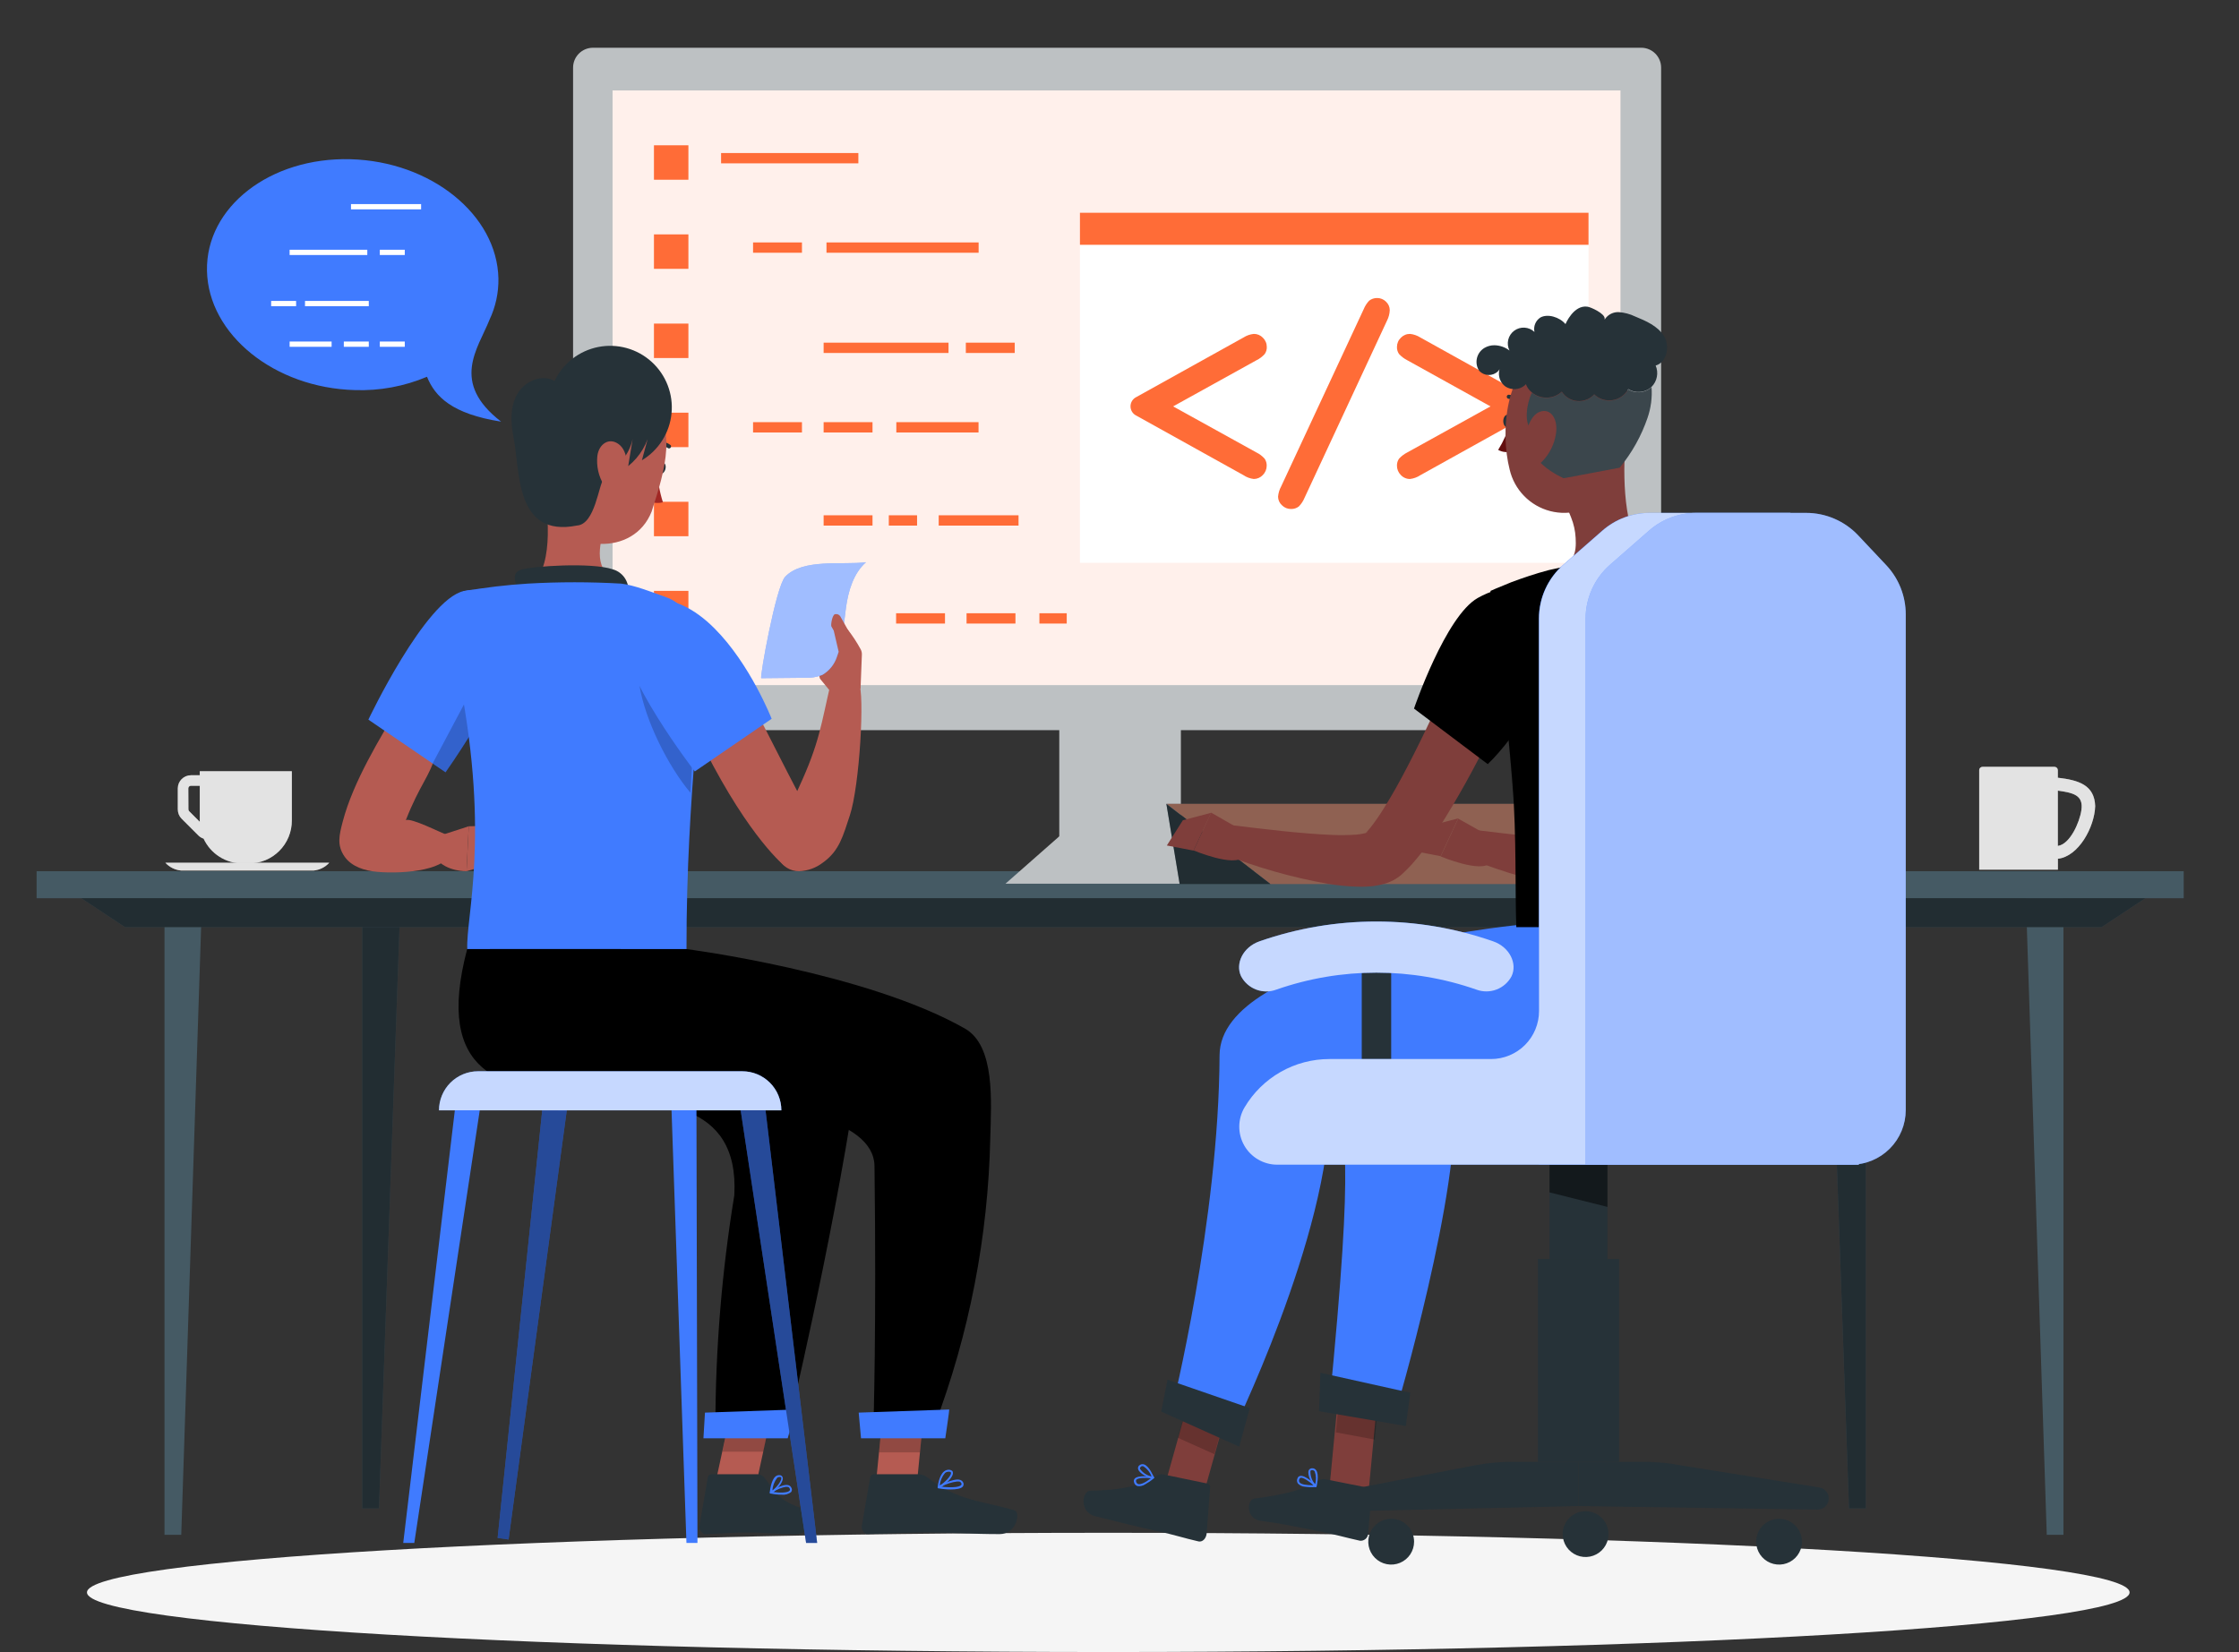 <svg width="271" height="200" viewBox="0 0 271 200" fill="none" xmlns="http://www.w3.org/2000/svg">
<rect x="0" y="0" width="271" height="200" fill="#333333" stroke="none"/>
<g clip-path="url(#clip0_2386_3750)">
<path d="M134.142 200C202.412 200 257.756 196.769 257.756 192.783C257.756 188.797 202.412 185.566 134.142 185.566C65.871 185.566 10.527 188.797 10.527 192.783C10.527 196.769 65.871 200 134.142 200Z" fill="#F5F5F5"/>
<path d="M264.308 105.47H4.43V108.741H264.308V105.47Z" fill="#455A64"/>
<path d="M19.91 107.817V185.815H21.938L24.488 107.817H19.91Z" fill="#455A64"/>
<path d="M43.844 110.367V182.627H45.871L48.421 110.367H43.844Z" fill="#455A64"/>
<path opacity="0.5" d="M43.844 110.367V182.627H45.871L48.421 110.367H43.844Z" fill="black"/>
<path d="M249.753 107.817V185.815H247.732L245.176 107.817H249.753Z" fill="#455A64"/>
<path d="M225.824 110.367V182.627H223.796L221.246 110.367H225.824Z" fill="#455A64"/>
<path opacity="0.5" d="M225.824 110.367V182.627H223.796L221.246 110.367H225.824Z" fill="black"/>
<path d="M254.375 112.241H15.128L9.836 108.741H259.666L254.375 112.241Z" fill="#455A64"/>
<path opacity="0.5" d="M254.375 112.241H15.128L9.836 108.741H259.666L254.375 112.241Z" fill="black"/>
<path d="M21.52 95.442V97.992C21.52 98.415 21.687 98.821 21.985 99.121L24.006 101.141C24.185 101.319 24.403 101.453 24.643 101.53C25.06 102.427 25.724 103.186 26.558 103.718C27.392 104.25 28.36 104.533 29.349 104.533H30.107C30.793 104.537 31.473 104.405 32.108 104.145C32.743 103.884 33.319 103.5 33.804 103.015C34.29 102.53 34.673 101.953 34.934 101.319C35.195 100.684 35.327 100.004 35.322 99.318V93.37H24.178V93.854H23.113C22.692 93.854 22.287 94.021 21.989 94.319C21.69 94.616 21.521 95.02 21.52 95.442ZM22.795 95.442C22.795 95.4 22.803 95.359 22.819 95.321C22.835 95.282 22.859 95.248 22.888 95.219C22.918 95.189 22.953 95.167 22.992 95.151C23.03 95.136 23.072 95.129 23.113 95.129H24.178V99.318C24.178 99.376 24.178 99.433 24.178 99.49L22.903 98.215C22.872 98.187 22.848 98.152 22.832 98.114C22.815 98.075 22.807 98.034 22.807 97.992L22.795 95.442Z" fill="#C7C7C7"/>
<path opacity="0.5" d="M21.52 95.442V97.992C21.52 98.415 21.687 98.821 21.985 99.121L24.006 101.141C24.185 101.319 24.403 101.453 24.643 101.53C25.06 102.427 25.724 103.186 26.558 103.718C27.392 104.25 28.36 104.533 29.349 104.533H30.107C30.793 104.537 31.473 104.405 32.108 104.145C32.743 103.884 33.319 103.5 33.804 103.015C34.29 102.53 34.673 101.953 34.934 101.319C35.195 100.684 35.327 100.004 35.322 99.318V93.37H24.178V93.854H23.113C22.692 93.854 22.287 94.021 21.989 94.319C21.69 94.616 21.521 95.02 21.52 95.442ZM22.795 95.442C22.795 95.4 22.803 95.359 22.819 95.321C22.835 95.282 22.859 95.248 22.888 95.219C22.918 95.189 22.953 95.167 22.992 95.151C23.03 95.136 23.072 95.129 23.113 95.129H24.178V99.318C24.178 99.376 24.178 99.433 24.178 99.49L22.903 98.215C22.872 98.187 22.848 98.152 22.832 98.114C22.815 98.075 22.807 98.034 22.807 97.992L22.795 95.442Z" fill="white"/>
<path d="M37.96 105.394H21.932C21.199 105.329 20.517 104.992 20.02 104.45H39.847C39.357 104.988 38.684 105.324 37.96 105.394Z" fill="#C7C7C7"/>
<path opacity="0.5" d="M37.96 105.394H21.932C21.199 105.329 20.517 104.992 20.02 104.45H39.847C39.357 104.988 38.684 105.324 37.96 105.394Z" fill="white"/>
<path d="M253.594 97.59C253.511 95.04 251.585 94.441 249.073 94.154V93.23C249.07 93.122 249.025 93.021 248.947 92.947C248.87 92.873 248.766 92.832 248.659 92.834H239.975C239.922 92.832 239.868 92.841 239.818 92.86C239.768 92.879 239.722 92.908 239.683 92.945C239.644 92.981 239.613 93.025 239.591 93.074C239.569 93.123 239.556 93.176 239.555 93.23V105.286H249.08V103.966C251.592 103.685 253.517 100.128 253.594 97.59ZM249.073 102.41V95.716C250.922 95.984 252.197 96.239 251.923 98.088C251.706 99.567 250.546 102.206 249.073 102.41Z" fill="#C7C7C7"/>
<g opacity="0.5">
<path d="M253.594 97.59C253.511 95.04 251.585 94.441 249.073 94.154V93.23C249.07 93.122 249.025 93.021 248.947 92.947C248.87 92.873 248.766 92.832 248.659 92.834H239.975C239.922 92.832 239.868 92.841 239.818 92.86C239.768 92.879 239.722 92.908 239.683 92.945C239.644 92.981 239.613 93.025 239.591 93.074C239.569 93.123 239.556 93.176 239.555 93.23V105.286H249.08V103.966C251.592 103.685 253.517 100.128 253.594 97.59ZM249.073 102.41V95.716C250.922 95.984 252.197 96.239 251.923 98.088C251.706 99.567 250.546 102.206 249.073 102.41Z" fill="white"/>
</g>
<path d="M142.929 76.552H128.211V106.451H142.929V76.552Z" fill="#BDC1C3"/>
<path d="M149.572 106.987H121.695L128.487 101.007H142.768L149.572 106.987Z" fill="#BDC1C3"/>
<path d="M210.882 97.312H141.172L153.768 107.025H223.466L210.882 97.312Z" fill="#455A64"/>
<path opacity="0.4" d="M210.882 97.312H141.172L153.768 107.025H223.466L210.882 97.312Z" fill="#FF6C37"/>
<path d="M142.782 107.025L141.172 97.312L153.768 107.025H142.782Z" fill="#455A64"/>
<path opacity="0.5" d="M142.782 107.025L141.172 97.312L153.768 107.025H142.782Z" fill="black"/>
<path d="M198.646 5.78H71.773C70.442 5.78 69.363 6.859 69.363 8.19V85.989C69.363 87.32 70.442 88.399 71.773 88.399H198.646C199.977 88.399 201.056 87.32 201.056 85.989V8.19C201.056 6.859 199.977 5.78 198.646 5.78Z" fill="#BDC1C3"/>
<path d="M196.137 10.949H74.144V82.943H196.137V10.949Z" fill="#FFF0EB"/>
<path d="M192.269 25.755H130.711V68.137H192.269V25.755Z" fill="white"/>
<path d="M192.269 25.755H130.711V29.637H192.269V25.755Z" fill="#FF6C37"/>
<path d="M141.993 49.199L152.055 54.767C152.439 54.952 152.782 55.211 153.066 55.529C153.237 55.778 153.325 56.075 153.316 56.378C153.316 56.589 153.275 56.798 153.193 56.994C153.112 57.189 152.992 57.365 152.841 57.514C152.702 57.663 152.534 57.781 152.347 57.863C152.16 57.944 151.959 57.987 151.755 57.988C151.308 57.937 150.879 57.779 150.507 57.526L137.524 50.31C137.316 50.207 137.141 50.048 137.019 49.85C136.897 49.653 136.832 49.425 136.832 49.193C136.832 48.961 136.897 48.734 137.019 48.536C137.141 48.339 137.316 48.179 137.524 48.076L150.507 40.86C150.883 40.618 151.31 40.468 151.755 40.423C151.96 40.42 152.164 40.46 152.353 40.539C152.542 40.619 152.712 40.736 152.854 40.885C153.005 41.03 153.126 41.205 153.207 41.398C153.289 41.591 153.33 41.799 153.328 42.009C153.339 42.311 153.251 42.609 153.078 42.858C152.795 43.175 152.451 43.434 152.067 43.619L141.993 49.199Z" fill="#FF6C37"/>
<path d="M167.887 38.8L157.9 60.26C157.74 60.65 157.507 61.006 157.213 61.309C156.943 61.52 156.607 61.631 156.264 61.621C156.06 61.624 155.858 61.586 155.669 61.509C155.48 61.431 155.309 61.317 155.166 61.172C155.019 61.041 154.901 60.882 154.819 60.703C154.738 60.525 154.694 60.331 154.691 60.135C154.727 59.698 154.855 59.272 155.066 58.887L165.053 37.44C165.209 37.057 165.433 36.706 165.715 36.404C165.989 36.19 166.328 36.075 166.676 36.079C166.878 36.076 167.079 36.114 167.265 36.192C167.452 36.269 167.621 36.383 167.762 36.528C167.903 36.659 168.016 36.817 168.094 36.993C168.171 37.169 168.211 37.36 168.211 37.552C168.193 37.986 168.083 38.412 167.887 38.8Z" fill="#FF6C37"/>
<path d="M180.406 49.199L170.344 43.619C169.964 43.427 169.622 43.169 169.333 42.858C169.16 42.609 169.072 42.311 169.083 42.009C169.081 41.799 169.122 41.591 169.204 41.398C169.285 41.205 169.406 41.03 169.557 40.885C169.701 40.737 169.874 40.619 170.065 40.54C170.256 40.46 170.462 40.421 170.668 40.423C171.113 40.471 171.54 40.62 171.917 40.86L184.9 48.076C185.108 48.179 185.283 48.339 185.405 48.536C185.527 48.733 185.592 48.961 185.592 49.193C185.592 49.425 185.527 49.653 185.405 49.85C185.283 50.047 185.108 50.207 184.9 50.31L171.917 57.526C171.543 57.776 171.115 57.934 170.668 57.988C170.457 57.991 170.248 57.949 170.055 57.865C169.861 57.781 169.687 57.657 169.545 57.501C169.397 57.354 169.28 57.179 169.201 56.986C169.122 56.793 169.082 56.586 169.083 56.378C169.074 56.075 169.161 55.778 169.333 55.529C169.622 55.217 169.964 54.959 170.344 54.767L180.406 49.199Z" fill="#FF6C37"/>
<path d="M83.322 17.59H79.152V21.76H83.322V17.59Z" fill="#FF6C37"/>
<path d="M83.322 28.376H79.152V32.546H83.322V28.376Z" fill="#FF6C37"/>
<path d="M83.322 39.175H79.152V43.344H83.322V39.175Z" fill="#FF6C37"/>
<path d="M83.322 49.961H79.152V54.131H83.322V49.961Z" fill="#FF6C37"/>
<path d="M83.322 60.747H79.152V64.917H83.322V60.747Z" fill="#FF6C37"/>
<path d="M83.322 71.533H79.152V75.703H83.322V71.533Z" fill="#FF6C37"/>
<path d="M103.893 18.527H87.277V19.775H103.893V18.527Z" fill="#FF6C37"/>
<path d="M97.066 29.35H91.148V30.598H97.066V29.35Z" fill="#FF6C37"/>
<path d="M122.82 41.484H116.902V42.733H122.82V41.484Z" fill="#FF6C37"/>
<path d="M97.066 51.109H91.148V52.358H97.066V51.109Z" fill="#FF6C37"/>
<path d="M105.605 51.109H99.688V52.358H105.605V51.109Z" fill="#FF6C37"/>
<path d="M114.805 41.484H99.688V42.733H114.805V41.484Z" fill="#FF6C37"/>
<path d="M118.438 51.109H108.488V52.358H118.438V51.109Z" fill="#FF6C37"/>
<path d="M114.378 74.242H108.461V75.49H114.378V74.242Z" fill="#FF6C37"/>
<path d="M122.906 74.242H116.988V75.49H122.906V74.242Z" fill="#FF6C37"/>
<path d="M129.113 74.242H125.805V75.49H129.113V74.242Z" fill="#FF6C37"/>
<path d="M118.449 29.35H100.035V30.598H118.449V29.35Z" fill="#FF6C37"/>
<path d="M105.605 62.382H99.688V63.631H105.605V62.382Z" fill="#FF6C37"/>
<path d="M110.999 62.382H107.578V63.631H110.999V62.382Z" fill="#FF6C37"/>
<path d="M123.28 62.382H113.617V63.631H123.28V62.382Z" fill="#FF6C37"/>
<path d="M25.052 32.786C25.211 40.5 33.225 46.971 42.96 47.226C45.95 47.327 48.926 46.777 51.682 45.613C52.664 48.036 54.73 50.114 60.652 51.045C54.474 46.27 57.853 42.228 59.263 38.677C59.991 37.126 60.356 35.429 60.327 33.717C60.168 25.996 52.154 19.537 42.418 19.276C32.683 19.015 24.898 25.071 25.052 32.786Z" fill="#407BFF"/>
<path d="M42.483 24.708H50.969V25.345H42.483V24.708Z" fill="white"/>
<path d="M45.97 30.235H48.992V30.873H45.97V30.235Z" fill="white"/>
<path d="M32.818 36.432H35.84V37.07H32.818V36.432Z" fill="white"/>
<path d="M45.97 41.348H48.992V41.986H45.97V41.348Z" fill="white"/>
<path d="M41.615 41.348H44.637V41.986H41.615V41.348Z" fill="white"/>
<path d="M36.916 36.432H44.637V37.07H36.916V36.432Z" fill="white"/>
<path d="M35.055 41.348H40.137V41.986H35.055V41.348Z" fill="white"/>
<path d="M35.053 30.235H44.457V30.873H35.053V30.235Z" fill="white"/>
<path d="M165.48 182.378L160.832 180.988L161.916 169.595L166.564 170.985L165.48 182.378Z" fill="#7F3E3B"/>
<path opacity="0.2" d="M166.949 168.409L162.301 167.026L161.695 173.408L166.394 174.281L166.949 168.409Z" fill="black"/>
<path d="M192.998 112.012C192.998 112.012 161.037 114.709 161.822 128.588C162.459 139.949 164.149 136.876 160.84 170.666L168.879 171.113C168.879 171.113 177.059 143.481 175.956 132.503C184.965 132.503 205.589 133.293 208.586 125.164C210.073 121.037 210.796 116.673 210.722 112.286L192.998 112.012Z" fill="#407BFF"/>
<path d="M170.155 172.643L159.648 170.845L159.821 166.197L170.697 168.613L170.155 172.643Z" fill="#263238"/>
<path d="M160.363 179.076L165.732 180.14C165.829 180.163 165.914 180.222 165.971 180.304C166.028 180.387 166.051 180.487 166.038 180.587L165.591 185.687C165.583 185.807 165.551 185.924 165.497 186.032C165.443 186.14 165.369 186.236 165.277 186.314C165.186 186.392 165.08 186.452 164.965 186.488C164.85 186.525 164.729 186.539 164.609 186.528C162.748 186.12 161.868 185.821 159.509 185.349C158.055 185.062 154.734 184.367 152.713 184.138C150.692 183.908 150.934 181.549 151.807 181.428C155.735 180.912 157.966 180.274 159.49 179.292C159.742 179.109 160.055 179.031 160.363 179.076Z" fill="#263238"/>
<path d="M157.951 179.987C158.373 180.045 158.801 180.058 159.226 180.026C159.248 180.026 159.269 180.02 159.286 180.007C159.303 179.994 159.316 179.976 159.322 179.955C159.331 179.937 159.336 179.916 159.336 179.895C159.336 179.874 159.331 179.853 159.322 179.834C159.188 179.7 157.983 178.559 157.364 178.687C157.293 178.698 157.226 178.729 157.171 178.777C157.115 178.824 157.074 178.885 157.052 178.954C157.002 179.055 156.979 179.166 156.986 179.278C156.992 179.39 157.028 179.498 157.09 179.592C157.316 179.829 157.624 179.971 157.951 179.987ZM158.977 179.815C158.091 179.815 157.466 179.713 157.281 179.452C157.244 179.39 157.224 179.32 157.224 179.248C157.224 179.176 157.244 179.105 157.281 179.044C157.292 179.01 157.31 178.979 157.336 178.954C157.362 178.929 157.394 178.912 157.428 178.903C157.728 178.84 158.48 179.35 159.003 179.822L158.977 179.815Z" fill="#407BFF"/>
<path d="M159.232 180.032H159.283C159.301 180.025 159.318 180.014 159.331 179.999C159.344 179.985 159.354 179.968 159.36 179.949C159.36 179.892 159.71 178.534 159.302 177.992C159.253 177.919 159.186 177.86 159.108 177.819C159.031 177.777 158.944 177.756 158.856 177.756C158.761 177.742 158.663 177.761 158.58 177.81C158.496 177.858 158.432 177.934 158.397 178.023C158.199 178.527 158.748 179.643 159.175 180.006C159.182 180.015 159.191 180.021 159.201 180.026C159.21 180.03 159.221 180.032 159.232 180.032ZM158.901 177.985C158.99 178.004 159.069 178.053 159.124 178.125C159.307 178.629 159.327 179.178 159.181 179.694C158.792 179.259 158.587 178.69 158.607 178.106C158.607 178.043 158.678 177.972 158.843 177.979L158.901 177.985Z" fill="#407BFF"/>
<path d="M144.761 184.15L140.336 182.161L143.396 171.246L147.821 173.236L144.761 184.15Z" fill="#7F3E3B"/>
<path opacity="0.2" d="M148.566 170.424L144.141 168.435L142.566 174.064L146.991 176.054L148.566 170.424Z" fill="black"/>
<path d="M183.486 112.012C183.275 112.012 147.655 115.678 147.611 127.759C147.534 147.74 141.828 170.641 141.828 170.641L148.841 174.128C148.841 174.128 161.101 149.302 160.916 133.727C170.716 130.915 196.064 135.639 199.061 127.517C201.516 120.874 200.189 112.012 200.189 112.012H183.486Z" fill="#407BFF"/>
<path d="M149.99 175.142L140.555 170.896L141.313 167.032L151.266 170.469L149.99 175.142Z" fill="#263238"/>
<path d="M140.783 178.495L146.164 179.611C146.265 179.645 146.351 179.713 146.406 179.804C146.461 179.896 146.481 180.003 146.464 180.108L146.043 185.687C145.966 186.293 145.533 186.707 145.067 186.611C143.206 186.184 142.326 185.853 139.967 185.336C138.513 185.043 134.554 184.061 132.559 183.558C130.563 183.054 131.009 180.497 131.921 180.478C135.867 180.421 138.424 179.777 139.941 178.674C140.062 178.588 140.199 178.527 140.344 178.496C140.488 178.466 140.638 178.465 140.783 178.495Z" fill="#263238"/>
<path d="M138.602 179.7C138.977 179.494 139.329 179.251 139.654 178.974C139.671 178.959 139.683 178.939 139.69 178.918C139.696 178.897 139.697 178.874 139.693 178.852C139.686 178.832 139.674 178.813 139.657 178.799C139.64 178.786 139.619 178.778 139.597 178.776C139.412 178.776 137.767 178.534 137.34 179.012C137.293 179.066 137.26 179.131 137.245 179.201C137.229 179.272 137.231 179.344 137.251 179.414C137.27 179.524 137.317 179.628 137.389 179.714C137.461 179.8 137.554 179.866 137.659 179.904C137.988 179.957 138.324 179.884 138.602 179.7ZM139.323 178.954C138.628 179.496 138.048 179.758 137.748 179.669C137.681 179.638 137.623 179.591 137.579 179.532C137.536 179.473 137.508 179.404 137.499 179.331C137.489 179.298 137.487 179.263 137.495 179.229C137.503 179.195 137.52 179.164 137.544 179.139C137.735 178.91 138.602 178.891 139.291 178.954H139.323Z" fill="#407BFF"/>
<path d="M139.622 178.974L139.666 178.942C139.677 178.926 139.683 178.907 139.683 178.887C139.683 178.868 139.677 178.849 139.666 178.833C139.635 178.789 139.105 177.482 138.461 177.284C138.378 177.258 138.29 177.251 138.204 177.264C138.118 177.277 138.036 177.31 137.964 177.361C137.879 177.406 137.811 177.48 137.773 177.569C137.735 177.658 137.728 177.758 137.754 177.851C137.888 178.381 138.991 178.948 139.558 178.986L139.622 178.974ZM138.136 177.52C138.179 177.501 138.224 177.492 138.27 177.492C138.316 177.492 138.362 177.501 138.404 177.52C138.853 177.816 139.197 178.247 139.386 178.75C138.813 178.631 138.308 178.296 137.977 177.813C137.939 177.762 137.977 177.66 138.092 177.571L138.136 177.52Z" fill="#407BFF"/>
<path d="M195.588 73.466C196.526 75.48 197.297 77.418 198.068 79.433C198.84 81.448 199.522 83.462 200.153 85.528C200.784 87.594 201.333 89.71 201.773 91.903C202.253 94.182 202.492 96.505 202.487 98.834C202.48 100.201 202.276 101.56 201.881 102.869C201.631 103.671 201.273 104.434 200.816 105.139C200.546 105.535 200.241 105.907 199.905 106.248L199.63 106.516C199.477 106.644 199.312 106.784 199.152 106.892C198.883 107.075 198.597 107.233 198.298 107.364C197.854 107.554 197.393 107.702 196.921 107.804C196.548 107.881 196.171 107.936 195.792 107.97C195.145 108.008 194.495 108.008 193.848 107.97C192.698 107.913 191.552 107.785 190.418 107.587C186.186 106.817 182.041 105.629 178.043 104.042L178.967 100.529C183.016 101.014 187.147 101.53 191.043 101.709C192.012 101.709 192.955 101.754 193.835 101.709C194.227 101.685 194.616 101.636 195.002 101.562C195.321 101.505 195.595 101.39 195.499 101.397C195.435 101.416 195.375 101.446 195.321 101.486C195.256 101.523 195.196 101.568 195.142 101.62C195.163 101.585 195.183 101.549 195.199 101.511C195.281 101.329 195.345 101.139 195.391 100.944C195.531 100.243 195.589 99.528 195.563 98.814C195.466 96.989 195.195 95.176 194.753 93.402C194.32 91.489 193.759 89.627 193.147 87.734C192.534 85.84 191.871 83.947 191.145 82.06C190.418 80.172 189.653 78.279 188.9 76.5L195.588 73.466Z" fill="#7F3E3B"/>
<path d="M180.725 101.486L176.498 99.108L174.375 103.685C174.375 103.685 179.316 105.745 180.355 104.457L180.725 101.486Z" fill="#7F3E3B"/>
<path d="M173.068 99.975L171.137 103.035L174.369 103.653L176.492 99.076L173.068 99.975Z" fill="#7F3E3B"/>
<path d="M185.729 77.099C184.92 79.133 184.072 81.078 183.179 83.048C182.287 85.018 181.394 86.956 180.45 88.894C178.55 92.84 176.422 96.672 174.075 100.37C173.437 101.314 172.8 102.251 172.086 103.188C171.729 103.66 171.333 104.125 170.913 104.603C170.683 104.846 170.498 105.069 170.231 105.317L169.848 105.687L169.631 105.891C169.024 106.41 168.31 106.789 167.54 107C167.134 107.116 166.721 107.203 166.303 107.262C165.622 107.344 164.936 107.371 164.25 107.345C163.066 107.308 161.886 107.191 160.718 106.994C156.396 106.23 152.162 105.03 148.082 103.411L149.013 99.892C153.138 100.389 157.352 100.918 161.318 101.084C162.253 101.119 163.189 101.106 164.123 101.046C164.499 101.015 164.872 100.955 165.239 100.867C165.357 100.837 165.473 100.794 165.583 100.74C165.621 100.74 165.583 100.695 165.411 100.804C165.347 100.836 165.289 100.88 165.239 100.931L165.302 100.855L165.481 100.657C165.596 100.542 165.736 100.351 165.87 100.198C166.131 99.866 166.399 99.509 166.667 99.12C167.196 98.362 167.712 97.52 168.222 96.666C169.242 94.957 170.192 93.14 171.123 91.304C172.054 89.468 172.946 87.594 173.826 85.706C175.58 81.945 177.295 78.056 178.927 74.294L185.729 77.099Z" fill="#7F3E3B"/>
<path d="M150.825 100.81L146.592 98.381L144.469 102.958C144.469 102.958 149.41 105.024 150.455 103.736L150.825 100.81Z" fill="#7F3E3B"/>
<path d="M143.169 99.305L141.23 102.359L144.463 102.978L146.586 98.4L143.169 99.305Z" fill="#7F3E3B"/>
<path d="M196.677 54.479L193.973 57.609L189.848 61.875L190.161 62.646C190.479 63.435 190.664 64.271 190.709 65.12C190.805 66.829 190.639 68.276 187.942 69.436C187.942 69.436 185.111 73.134 191.844 72.107C198.577 71.081 199.59 67.587 199.59 67.587C196.619 65.464 196.441 58.406 196.677 54.479Z" fill="#7F3E3B"/>
<path d="M182.95 50.947C182.95 51.368 182.74 51.725 182.459 51.738C182.179 51.751 181.956 51.419 181.949 50.998C181.943 50.577 182.166 50.22 182.44 50.208C182.714 50.195 182.944 50.526 182.95 50.947Z" fill="#263238"/>
<path d="M184.36 49.379C184.319 49.378 184.279 49.368 184.243 49.348C184.208 49.328 184.178 49.299 184.156 49.264C183.991 48.993 183.766 48.764 183.499 48.594C183.231 48.424 182.928 48.317 182.613 48.282C182.548 48.279 182.486 48.251 182.441 48.203C182.396 48.156 182.371 48.093 182.371 48.027C182.371 47.994 182.378 47.962 182.391 47.931C182.404 47.901 182.423 47.874 182.447 47.851C182.47 47.828 182.499 47.811 182.529 47.8C182.56 47.788 182.593 47.783 182.626 47.785C183.023 47.82 183.407 47.948 183.746 48.158C184.084 48.369 184.369 48.656 184.577 48.996C184.611 49.052 184.622 49.12 184.608 49.184C184.594 49.248 184.555 49.304 184.501 49.34C184.458 49.365 184.409 49.378 184.36 49.379Z" fill="#263238"/>
<path d="M182.798 51.202C182.455 52.35 181.962 53.447 181.332 54.466C181.594 54.614 181.885 54.702 182.185 54.724C182.485 54.746 182.786 54.702 183.066 54.594L182.798 51.202Z" fill="#630F0F"/>
<path d="M197.059 48.824C196.81 54.026 196.925 57.112 194.343 59.867C193.513 60.781 192.449 61.452 191.265 61.806C190.082 62.159 188.824 62.183 187.628 61.874C186.432 61.565 185.343 60.934 184.48 60.051C183.616 59.168 183.01 58.066 182.727 56.864C181.554 52.254 182.166 44.521 187.19 42.2C188.271 41.664 189.474 41.424 190.678 41.503C191.882 41.582 193.043 41.978 194.045 42.65C195.047 43.323 195.853 44.248 196.382 45.332C196.912 46.416 197.145 47.621 197.059 48.824Z" fill="#7F3E3B"/>
<path d="M199.417 50.565C198.666 52.771 197.521 54.823 196.038 56.621L189.267 57.896C189.267 57.896 183.918 55.659 185.346 51.974C184.441 51.209 184.779 48.843 185.416 47.543C185.93 47.964 186.578 48.187 187.242 48.169C187.906 48.151 188.541 47.895 189.031 47.447C189.236 47.768 189.513 48.037 189.839 48.233C190.165 48.43 190.532 48.549 190.911 48.58C191.291 48.612 191.672 48.555 192.026 48.415C192.38 48.275 192.697 48.055 192.952 47.772C193.242 48.053 193.594 48.263 193.978 48.385C194.363 48.507 194.771 48.539 195.17 48.477C195.569 48.415 195.948 48.262 196.278 48.029C196.608 47.796 196.879 47.49 197.071 47.135C197.487 47.395 197.974 47.517 198.464 47.485C198.954 47.453 199.421 47.268 199.8 46.956L199.895 46.867C199.987 48.119 199.824 49.377 199.417 50.565Z" fill="#263238"/>
<path opacity="0.1" d="M199.417 50.565C198.666 52.771 197.521 54.823 196.038 56.621L189.267 57.896C189.267 57.896 183.918 55.659 185.346 51.974C184.441 51.209 184.779 48.843 185.416 47.543C185.93 47.964 186.578 48.187 187.242 48.169C187.906 48.151 188.541 47.895 189.031 47.447C189.236 47.768 189.513 48.037 189.839 48.233C190.165 48.43 190.532 48.549 190.911 48.58C191.291 48.612 191.672 48.555 192.026 48.415C192.38 48.275 192.697 48.055 192.952 47.772C193.242 48.053 193.594 48.263 193.978 48.385C194.363 48.507 194.771 48.539 195.17 48.477C195.569 48.415 195.948 48.262 196.278 48.029C196.608 47.796 196.879 47.49 197.071 47.135C197.487 47.395 197.974 47.517 198.464 47.485C198.954 47.453 199.421 47.268 199.8 46.956L199.895 46.867C199.987 48.119 199.824 49.377 199.417 50.565Z" fill="white"/>
<path d="M200.395 44.253C200.579 44.684 200.63 45.16 200.541 45.62C200.452 46.08 200.229 46.503 199.898 46.835L199.802 46.924C199.424 47.236 198.956 47.422 198.467 47.454C197.977 47.486 197.49 47.363 197.074 47.103C196.882 47.458 196.611 47.764 196.281 47.997C195.951 48.23 195.572 48.383 195.173 48.445C194.774 48.507 194.366 48.475 193.981 48.353C193.596 48.231 193.245 48.021 192.955 47.74C192.7 48.023 192.383 48.243 192.029 48.383C191.675 48.523 191.294 48.58 190.914 48.548C190.535 48.517 190.168 48.398 189.841 48.202C189.515 48.005 189.239 47.736 189.034 47.415C188.544 47.863 187.908 48.12 187.244 48.137C186.58 48.155 185.932 47.932 185.419 47.511C185.148 47.301 184.93 47.03 184.782 46.72C184.747 46.653 184.717 46.582 184.692 46.51C184.638 46.572 184.578 46.63 184.514 46.682C184.196 46.936 183.807 47.085 183.4 47.109C182.994 47.133 182.59 47.031 182.244 46.816C181.971 46.626 181.751 46.368 181.608 46.067C181.465 45.766 181.403 45.433 181.428 45.101C181.435 44.962 181.459 44.826 181.498 44.693C181.448 44.789 181.383 44.877 181.307 44.954C181.155 45.101 180.975 45.216 180.778 45.292C180.581 45.369 180.371 45.406 180.16 45.4C179.949 45.395 179.741 45.348 179.548 45.261C179.355 45.175 179.182 45.051 179.037 44.897C178.89 44.674 178.79 44.424 178.742 44.162C178.695 43.9 178.701 43.63 178.761 43.37C178.82 43.111 178.932 42.865 179.089 42.65C179.246 42.435 179.446 42.253 179.675 42.117C180.039 41.905 180.453 41.795 180.873 41.798C181.536 41.808 182.178 42.032 182.703 42.436C182.501 42.034 182.446 41.574 182.55 41.136C182.653 40.697 182.908 40.31 183.269 40.041C183.63 39.772 184.074 39.639 184.523 39.666C184.973 39.692 185.398 39.876 185.725 40.185C185.654 39.86 185.682 39.521 185.806 39.212C185.93 38.902 186.144 38.638 186.42 38.451C187.3 37.941 188.766 38.381 189.48 39.235C189.48 39.235 190.462 36.864 192.158 37.131C192.528 37.182 194.268 37.954 194.224 38.579C194.233 38.618 194.233 38.66 194.224 38.7C194.248 38.651 194.275 38.604 194.307 38.559C194.494 38.306 194.741 38.104 195.026 37.969C195.311 37.835 195.624 37.772 195.939 37.788C196.62 37.838 197.286 38.016 197.902 38.311C199.222 38.853 200.625 39.459 201.39 40.663C202.155 41.868 201.766 43.87 200.395 44.253Z" fill="#263238"/>
<path d="M188.332 52.477C188.144 53.761 187.555 54.953 186.649 55.882C185.495 56.985 184.513 55.882 184.5 54.205C184.5 52.688 185.067 50.284 186.413 49.838C187.758 49.392 188.587 50.8 188.332 52.477Z" fill="#7F3E3B"/>
<path d="M208.731 69.398C208.253 68.123 206.022 66.848 204.651 66.848H203.746C201.919 66.864 200.095 66.981 198.282 67.198C194.637 67.602 191.019 68.21 187.443 69.022C185.798 69.455 184.211 70.004 182.949 70.475C181.342 71.113 180.398 71.54 180.398 71.54C180.398 71.54 182.158 83.258 183.07 94.9C183.573 101.384 183.363 107.817 183.529 112.241H210.727C211.664 106.924 211.517 102.289 211.594 92.688C211.632 86.905 210.695 74.645 208.731 69.398Z" fill="black"/>
<path opacity="0.2" d="M182.48 88.397C182.684 90.839 182.895 93.402 183.118 95.965C186.306 91.311 188.065 78.579 188.065 78.579L182.48 88.397Z" fill="black"/>
<path d="M178.859 72.394C174.963 74.588 171.145 85.783 171.145 85.783L180.07 92.509C183.475 89.289 188.454 81.301 188.996 78.107C189.863 73.236 185.101 68.9 178.859 72.394Z" fill="black"/>
<path d="M171.156 186.643C171.156 187.192 170.993 187.728 170.689 188.184C170.384 188.64 169.951 188.996 169.444 189.205C168.937 189.415 168.38 189.47 167.842 189.363C167.304 189.256 166.81 188.992 166.422 188.604C166.034 188.216 165.77 187.722 165.663 187.184C165.556 186.646 165.611 186.089 165.82 185.582C166.03 185.075 166.386 184.642 166.842 184.337C167.298 184.033 167.834 183.87 168.383 183.87C169.118 183.87 169.824 184.162 170.344 184.682C170.864 185.202 171.156 185.908 171.156 186.643Z" fill="#263238"/>
<path d="M212.559 186.643C212.559 187.192 212.721 187.728 213.026 188.184C213.331 188.64 213.764 188.996 214.271 189.205C214.777 189.415 215.335 189.47 215.873 189.363C216.411 189.256 216.905 188.992 217.293 188.604C217.681 188.216 217.945 187.722 218.052 187.184C218.159 186.646 218.104 186.089 217.894 185.582C217.684 185.075 217.329 184.642 216.873 184.337C216.417 184.033 215.88 183.87 215.332 183.87C214.596 183.87 213.891 184.162 213.371 184.682C212.851 185.202 212.559 185.908 212.559 186.643Z" fill="#263238"/>
<path d="M189.141 185.725C189.141 186.274 189.303 186.81 189.608 187.266C189.913 187.722 190.346 188.078 190.853 188.287C191.359 188.497 191.917 188.552 192.455 188.445C192.993 188.338 193.487 188.074 193.875 187.686C194.263 187.298 194.527 186.804 194.634 186.266C194.741 185.728 194.686 185.171 194.476 184.664C194.266 184.157 193.911 183.724 193.455 183.419C192.999 183.115 192.462 182.952 191.914 182.952C191.178 182.952 190.473 183.244 189.953 183.764C189.433 184.284 189.141 184.99 189.141 185.725Z" fill="#263238"/>
<path d="M191.053 182.333V176.972H183.109C181.549 176.969 179.993 177.115 178.461 177.405L163.67 180.274C163.338 180.339 163.043 180.526 162.843 180.798C162.643 181.071 162.553 181.409 162.59 181.745C162.628 182.081 162.791 182.39 163.047 182.611C163.302 182.833 163.632 182.95 163.97 182.939L191.053 182.333Z" fill="#263238"/>
<path d="M191.055 182.333V176.972H199.005C200.559 176.981 202.109 177.137 203.634 177.437L220.261 180.089C220.593 180.154 220.888 180.341 221.088 180.614C221.288 180.886 221.378 181.224 221.34 181.56C221.303 181.896 221.14 182.205 220.884 182.427C220.629 182.648 220.299 182.765 219.961 182.754L191.055 182.333Z" fill="#263238"/>
<path d="M195.97 152.42H186.133V176.972H195.97V152.42Z" fill="#263238"/>
<path d="M194.56 141.001H187.547V152.42H194.56V141.001Z" fill="#263238"/>
<path opacity="0.5" d="M187.547 144.355L194.56 146.114V141.001H187.547V144.355Z" fill="black"/>
<path d="M168.384 115.168H164.82V130.373H168.384V115.168Z" fill="#263238"/>
<path d="M186.254 141.001V74.894C186.253 73.657 186.517 72.434 187.029 71.308C187.54 70.182 188.287 69.178 189.219 68.365L193.93 64.24C195.517 62.848 197.557 62.084 199.668 62.092H216.684L224.985 70.966V141.001H186.254Z" fill="#407BFF"/>
<path d="M160.916 128.212H199.743V141.001H154.585C153.776 141 152.981 140.785 152.281 140.377C151.581 139.97 151.001 139.385 150.6 138.682C150.199 137.978 149.991 137.182 149.996 136.372C150.002 135.562 150.221 134.769 150.632 134.071C151.688 132.284 153.192 130.803 154.996 129.775C156.8 128.747 158.84 128.209 160.916 128.212Z" fill="#407BFF"/>
<path opacity="0.7" d="M224.983 70.966V141.001H154.585C153.776 141 152.981 140.785 152.281 140.377C151.581 139.97 151.001 139.385 150.6 138.682C150.199 137.978 149.991 137.182 149.996 136.372C150.002 135.562 150.221 134.768 150.632 134.071C151.689 132.284 153.193 130.804 154.996 129.776C156.8 128.748 158.84 128.209 160.916 128.212H180.47C182.01 128.212 183.487 127.6 184.577 126.511C185.666 125.421 186.278 123.944 186.278 122.404V74.894C186.277 73.657 186.541 72.434 187.053 71.308C187.564 70.182 188.311 69.178 189.242 68.365L193.954 64.24C195.541 62.848 197.581 62.084 199.692 62.092H216.708L224.983 70.966Z" fill="white"/>
<path d="M191.914 141.001V74.894C191.915 73.657 192.18 72.435 192.691 71.309C193.202 70.183 193.948 69.179 194.879 68.365L199.59 64.24C201.177 62.848 203.218 62.084 205.328 62.092H218.596C219.781 62.091 220.954 62.333 222.041 62.803C223.129 63.274 224.109 63.962 224.92 64.827L228.312 68.429C229.823 70.041 230.664 72.167 230.664 74.377V134.377C230.665 135.248 230.494 136.11 230.161 136.914C229.828 137.719 229.34 138.45 228.724 139.065C228.108 139.68 227.377 140.168 226.572 140.5C225.767 140.833 224.904 141.003 224.034 141.001H191.914Z" fill="#407BFF"/>
<path opacity="0.5" d="M191.914 141.001V74.894C191.915 73.657 192.18 72.435 192.691 71.309C193.202 70.183 193.948 69.179 194.879 68.365L199.59 64.24C201.177 62.848 203.218 62.084 205.328 62.092H218.596C219.781 62.091 220.954 62.333 222.041 62.803C223.129 63.274 224.109 63.962 224.92 64.827L228.312 68.429C229.823 70.041 230.664 72.167 230.664 74.377V134.377C230.665 135.248 230.494 136.11 230.161 136.914C229.828 137.719 229.34 138.45 228.724 139.065C228.108 139.68 227.377 140.168 226.572 140.5C225.767 140.833 224.904 141.003 224.034 141.001H191.914Z" fill="white"/>
<path d="M178.705 119.809C170.862 117.067 162.321 117.067 154.478 119.809C153.691 120.103 152.824 120.1 152.039 119.8C151.254 119.501 150.605 118.926 150.213 118.183C149.486 116.647 150.461 114.657 152.438 113.963C161.598 110.762 171.572 110.762 180.732 113.963C182.709 114.651 183.684 116.647 182.957 118.183C182.566 118.923 181.919 119.496 181.137 119.795C180.354 120.094 179.49 120.099 178.705 119.809Z" fill="#407BFF"/>
<path opacity="0.7" d="M178.705 119.809C170.862 117.067 162.321 117.067 154.478 119.809C153.691 120.103 152.824 120.1 152.039 119.8C151.254 119.501 150.605 118.926 150.213 118.183C149.486 116.647 150.461 114.657 152.438 113.963C161.598 110.762 171.572 110.762 180.732 113.963C182.709 114.651 183.684 116.647 182.957 118.183C182.566 118.923 181.919 119.496 181.137 119.795C180.354 120.094 179.49 120.099 178.705 119.809Z" fill="white"/>
<path d="M79.623 56.551C79.489 56.927 79.585 57.303 79.834 57.386C80.082 57.469 80.388 57.24 80.516 56.864C80.643 56.487 80.554 56.105 80.312 56.022C80.069 55.939 79.757 56.169 79.623 56.551Z" fill="#263238"/>
<path d="M79.555 56.94C79.607 58.253 79.836 59.553 80.237 60.804C79.916 60.895 79.579 60.915 79.249 60.865C78.919 60.814 78.603 60.693 78.324 60.511L79.555 56.94Z" fill="#A02724"/>
<path d="M79.014 53.988C79.037 53.998 79.062 54.003 79.087 54.003C79.112 54.003 79.137 53.998 79.161 53.988C79.441 53.899 79.738 53.876 80.029 53.92C80.32 53.964 80.596 54.075 80.837 54.243C80.862 54.262 80.891 54.275 80.921 54.283C80.951 54.29 80.983 54.292 81.014 54.287C81.045 54.282 81.074 54.271 81.101 54.255C81.127 54.239 81.151 54.218 81.169 54.192C81.204 54.149 81.223 54.095 81.223 54.039C81.223 53.983 81.204 53.929 81.169 53.886C80.87 53.664 80.521 53.516 80.153 53.455C79.785 53.394 79.408 53.422 79.052 53.536C78.994 53.557 78.947 53.6 78.919 53.656C78.892 53.712 78.887 53.776 78.906 53.835C78.916 53.87 78.935 53.901 78.961 53.927C78.987 53.952 79.018 53.971 79.052 53.982L79.014 53.988Z" fill="#263238"/>
<path d="M65.643 57.941C66.357 61.569 67.065 68.218 64.527 70.641C64.527 70.641 65.522 74.32 72.267 74.32C79.682 74.32 75.812 70.641 75.812 70.641C71.763 69.672 72.414 66.669 73.121 63.851L65.643 57.941Z" fill="#B55B52"/>
<path d="M67.296 51.362C65.97 56.105 64.95 58.815 66.467 62.009C68.743 66.822 76.7 67.447 78.868 61.938C80.519 56.838 82.151 51.502 78.23 48.078C77.373 47.319 76.336 46.791 75.218 46.545C74.099 46.299 72.937 46.342 71.84 46.671C70.743 47 69.748 47.603 68.95 48.424C68.151 49.245 67.575 50.256 67.277 51.362H67.296Z" fill="#B55B52"/>
<path d="M62.157 52.943C61.812 51.196 61.723 49.283 62.596 47.727C63.47 46.172 65.58 45.222 67.117 46.127C67.616 45.076 68.355 44.156 69.273 43.44C70.192 42.725 71.265 42.235 72.407 42.009C73.549 41.783 74.728 41.828 75.85 42.139C76.972 42.45 78.005 43.02 78.867 43.802C79.729 44.584 80.397 45.557 80.815 46.643C81.234 47.73 81.393 48.899 81.279 50.057C81.165 51.216 80.781 52.331 80.159 53.315C79.536 54.299 78.692 55.123 77.694 55.722C78.044 54.415 78.401 53.115 78.752 51.808C78.439 53.628 77.473 55.271 76.036 56.43L76.674 52.522C76.573 53.444 76.26 54.331 75.757 55.111C75.255 55.891 74.578 56.544 73.779 57.017L74.525 54.282C74.147 55.539 73.665 56.763 73.084 57.941C72.447 58.674 72.039 63.469 69.845 63.622C62.31 65.12 62.96 57.023 62.157 52.943Z" fill="#263238"/>
<path d="M72.3 55.212C72.173 56.428 72.446 57.653 73.078 58.7C73.926 60.064 75.169 59.541 75.628 58.145C76.036 56.87 76.081 54.67 74.901 53.784C73.722 52.898 72.478 53.752 72.3 55.212Z" fill="#B55B52"/>
<path d="M54.327 101.167C53.517 100.899 49.724 98.948 49.118 99.299C50.871 94.836 51.962 94.141 52.758 91.298C52.98 90.592 53.019 89.841 52.871 89.116C52.722 88.391 52.392 87.716 51.91 87.154C50.788 85.649 50.4 84.89 48.538 85.075C45.988 89.359 42.742 94.638 41.48 99.478C41.053 101.103 40.747 102.34 41.716 103.717C42.57 104.929 44.145 105.413 45.624 105.547C49.175 105.866 54.448 105.215 54.378 103.105C54.34 101.773 54.327 101.167 54.327 101.167Z" fill="#B55B52"/>
<path d="M53.726 101.008L56.735 100.032L56.467 105.47C56.467 105.47 54.057 105.553 52.77 103.94L53.726 101.008Z" fill="#B55B52"/>
<path d="M60.498 99.943L60.065 104.431L56.469 105.47L56.736 100.032L60.498 99.943Z" fill="#B55B52"/>
<path d="M95.004 104.871C95.004 104.871 90.79 101.569 85.294 90.73C84.478 89.213 83.7 87.677 82.948 86.134C82.196 84.591 81.481 83.048 80.793 81.409L87.309 78.604C88.648 81.524 90.739 84.54 92.218 87.441C93.697 90.341 97.184 97.214 97.624 97.852C97.841 98.183 98.077 98.457 98.3 98.763L98.638 99.21L94.436 104.068L95.004 104.871Z" fill="#B55B52"/>
<path d="M100.519 83.717L99.244 82.162L98.644 79.835L102.578 76.181C103.18 76.946 103.715 77.761 104.178 78.617C104.28 78.814 104.328 79.033 104.319 79.254L104.159 83.354L100.519 83.717Z" fill="#B55B52"/>
<path d="M98.663 77.323L101.608 74.651L102.539 76.213L98.606 79.847L98.663 77.323Z" fill="#B55B52"/>
<path d="M100.576 82.595C100.678 82.155 100.767 83.016 101.06 82.672C101.927 81.626 103.19 81.518 103.942 82.672C104.694 83.826 104.05 95.18 102.852 98.744C102.055 101.11 101.628 102.997 99.588 104.438C98.763 105.074 97.759 105.435 96.719 105.471C96.2 105.477 95.691 105.335 95.25 105.062C94.81 104.788 94.457 104.395 94.232 103.928C93.594 102.442 95.877 97.087 96.68 95.359C99.199 89.921 99.371 87.734 100.576 82.595Z" fill="#B55B52"/>
<path d="M92.141 82.104L97.35 82.053C98.094 82.101 98.838 81.983 99.531 81.709C100.379 81.214 101.013 80.421 101.309 79.484C102.049 77.571 102.113 75.518 102.4 73.516C102.686 71.515 103.299 69.411 104.816 68.065C102.049 68.435 97.165 67.568 95.029 69.831C93.907 71.036 91.925 82.104 92.141 82.104Z" fill="#407BFF"/>
<path opacity="0.5" d="M92.141 82.104L97.35 82.053C98.094 82.101 98.838 81.983 99.531 81.709C100.379 81.214 101.013 80.421 101.309 79.484C102.049 77.571 102.113 75.518 102.4 73.516C102.686 71.515 103.299 69.411 104.816 68.065C102.049 68.435 97.165 67.568 95.029 69.831C93.907 71.036 91.925 82.104 92.141 82.104Z" fill="white"/>
<path d="M101.051 74.364C100.751 74.447 100.554 75.512 100.617 75.818L100.911 76.341L101.504 78.891L103.493 77.794L101.701 74.607C101.633 74.502 101.533 74.423 101.416 74.379C101.299 74.335 101.171 74.33 101.051 74.364Z" fill="#B55B52"/>
<path d="M56.126 71.553C51.471 72.618 44.586 87.122 44.586 87.122L53.926 93.497C56.616 89.659 59.044 85.644 61.194 81.48C63.955 75.703 60.882 70.463 56.126 71.553Z" fill="#407BFF"/>
<path d="M62.921 71.903C62.386 70.737 61.806 69.404 63.011 68.99C64.343 68.531 71.637 68.059 74.148 68.92C74.478 69.009 74.786 69.162 75.055 69.371C75.325 69.58 75.551 69.84 75.719 70.136C75.888 70.432 75.997 70.759 76.039 71.097C76.081 71.436 76.056 71.779 75.966 72.108V72.152L62.921 71.903Z" fill="#263238"/>
<path opacity="0.2" d="M59 79.93L52.363 92.426L53.925 93.497C53.925 93.497 56.934 89.308 59.026 85.687L59 79.93Z" fill="black"/>
<path d="M84.411 77.935C85.419 83.035 83.066 95.148 83.091 114.913H56.557C56.385 110.921 59.292 101.46 55.677 82.614C55.562 81.977 55.511 71.68 56.123 71.572C58.693 71.123 61.285 70.816 63.889 70.654C67.647 70.437 71.415 70.437 75.173 70.654C76.71 70.813 79.126 71.763 80.656 72.311C83.034 73.153 83.927 75.429 84.411 77.935Z" fill="#407BFF"/>
<path opacity="0.2" d="M77.398 83.003C78.087 87.192 80.835 92.726 83.57 95.977C83.678 93.599 83.921 91.113 83.914 89.207L77.398 83.003Z" fill="black"/>
<path d="M75.489 76.704C74.851 81.403 84.096 93.395 84.096 93.395L93.397 87.02C93.397 87.02 90.815 80.408 86.474 76.073C81.545 71.113 76.234 71.604 75.489 76.704Z" fill="#407BFF"/>
<path d="M105.91 180.701H110.87L111.999 169.206H107.039L105.91 180.701Z" fill="#B55B52"/>
<path opacity="0.2" d="M111.923 169.907L111.349 175.83H106.383L106.963 169.907H111.923Z" fill="black"/>
<path d="M86.344 180.701H91.304L93.797 169.206H88.837L86.344 180.701Z" fill="#B55B52"/>
<g opacity="0.2">
<path d="M88.729 169.825H93.689L92.401 175.748H87.441L88.729 169.825Z" fill="black"/>
</g>
<path d="M111.153 178.476H105.74C105.628 178.489 105.524 178.541 105.446 178.623C105.368 178.704 105.321 178.81 105.313 178.923L104.331 184.597C104.275 184.817 104.297 185.05 104.395 185.255C104.493 185.46 104.66 185.624 104.867 185.719C104.926 185.728 104.986 185.728 105.045 185.719C106.996 185.681 109.82 185.528 112.275 185.528C115.15 185.528 117.63 185.725 120.997 185.725C123.037 185.725 123.604 183.06 122.75 182.824C118.867 181.728 115.699 181.613 112.345 178.929C112.011 178.646 111.59 178.486 111.153 178.476Z" fill="#263238"/>
<path d="M115.091 180.319C115.729 180.319 116.366 180.23 116.551 179.943C116.604 179.867 116.632 179.777 116.632 179.684C116.632 179.592 116.604 179.502 116.551 179.426C116.466 179.292 116.335 179.194 116.181 179.152C115.353 178.929 113.631 179.917 113.548 179.962C113.527 179.973 113.509 179.991 113.499 180.012C113.488 180.034 113.486 180.059 113.491 180.083C113.494 180.106 113.505 180.128 113.521 180.145C113.537 180.162 113.557 180.174 113.58 180.179C114.078 180.273 114.584 180.32 115.091 180.319ZM115.882 179.356H116.105C116.153 179.366 116.198 179.386 116.238 179.414C116.277 179.443 116.31 179.48 116.334 179.522C116.417 179.669 116.392 179.739 116.334 179.777C116.105 180.102 114.849 180.108 113.925 179.975C114.533 179.647 115.196 179.435 115.882 179.35V179.356Z" fill="#407BFF"/>
<path d="M113.595 180.179H113.646C114.246 179.911 115.432 178.84 115.336 178.266C115.336 178.132 115.221 177.973 114.902 177.934C114.671 177.917 114.443 177.99 114.265 178.138C113.627 178.655 113.5 179.994 113.493 180.051C113.49 180.071 113.493 180.092 113.501 180.111C113.509 180.13 113.522 180.147 113.538 180.159C113.555 180.171 113.575 180.178 113.595 180.179ZM114.807 178.17H114.877C115.087 178.17 115.1 178.279 115.106 178.304C115.164 178.642 114.354 179.484 113.742 179.847C113.794 179.286 114.017 178.754 114.38 178.323C114.501 178.226 114.651 178.173 114.807 178.17Z" fill="#407BFF"/>
<path d="M91.654 178.476H86.081C85.97 178.49 85.867 178.541 85.79 178.623C85.713 178.705 85.667 178.811 85.661 178.923L84.679 184.597C84.626 184.822 84.653 185.058 84.757 185.264C84.861 185.471 85.034 185.634 85.246 185.725C85.299 185.731 85.353 185.731 85.406 185.725C87.35 185.687 88.3 185.534 90.748 185.534C92.259 185.534 94.191 185.732 96.276 185.732C98.361 185.732 98.628 183.067 97.774 182.831C93.949 181.747 93.687 180.281 92.463 178.827C92.362 178.713 92.237 178.623 92.097 178.563C91.957 178.502 91.806 178.473 91.654 178.476Z" fill="#263238"/>
<path d="M94.568 180.95C94.778 180.979 94.992 180.965 95.197 180.909C95.402 180.853 95.594 180.757 95.76 180.625C95.819 180.544 95.85 180.447 95.85 180.347C95.85 180.248 95.819 180.151 95.76 180.07C95.722 180 95.67 179.939 95.606 179.892C95.542 179.844 95.468 179.812 95.39 179.796C94.664 179.624 93.293 180.561 93.236 180.599C93.217 180.613 93.203 180.632 93.194 180.653C93.185 180.674 93.182 180.698 93.184 180.72C93.188 180.743 93.199 180.763 93.215 180.779C93.231 180.795 93.251 180.806 93.274 180.81C93.699 180.904 94.133 180.951 94.568 180.95ZM95.206 180.006H95.346C95.391 180.015 95.433 180.033 95.471 180.059C95.508 180.086 95.54 180.12 95.562 180.159C95.671 180.357 95.607 180.434 95.562 180.465C95.352 180.74 94.338 180.746 93.593 180.625C94.072 180.296 94.618 180.078 95.193 179.987L95.206 180.006Z" fill="#407BFF"/>
<path d="M93.34 180.816C93.857 180.536 94.851 179.452 94.743 178.903C94.727 178.816 94.68 178.736 94.611 178.679C94.543 178.622 94.456 178.591 94.367 178.591C94.278 178.582 94.188 178.592 94.103 178.618C94.017 178.644 93.938 178.687 93.869 178.744C93.296 179.216 93.174 180.657 93.168 180.708C93.167 180.729 93.172 180.751 93.182 180.77C93.192 180.789 93.207 180.805 93.225 180.816H93.34ZM94.341 178.808H94.392C94.545 178.808 94.558 178.897 94.564 178.929C94.628 179.254 93.99 180.077 93.481 180.465C93.52 179.901 93.724 179.36 94.067 178.91C94.144 178.845 94.241 178.808 94.341 178.808Z" fill="#407BFF"/>
<path d="M75.143 114.9C75.143 114.9 98.636 124.603 103.494 132.056C100.606 151.017 95.423 172.617 95.423 172.617H86.587C86.601 163.271 87.366 153.941 88.876 144.718C90.151 121.543 48.442 145.521 56.545 114.9H75.143Z" fill="black"/>
<path opacity="0.3" d="M91.386 130.896C89.74 130.993 88.102 131.182 86.477 131.463L81.332 132.254C83.986 134.484 86.787 136.533 89.716 138.387C91.495 139.516 93.433 140.6 95.53 140.606C97.889 140.606 104.29 137.584 103.232 134.441C102.174 131.298 94.064 130.781 91.386 130.896Z" fill="black"/>
<path d="M83.098 114.9C83.098 114.9 104.813 117.705 116.786 124.52C120.471 126.618 119.974 133.357 119.859 137.794C119.602 149.702 117.317 161.478 113.101 172.617H105.718C105.718 172.617 106.094 160.587 105.845 141.173C105.769 135.352 94.019 133.433 82.537 132.758C77.674 132.452 72.994 130.793 69.024 127.969C65.054 125.145 61.953 121.267 60.069 116.774L59.285 114.9H83.098Z" fill="black"/>
<path d="M114.893 170.641C114.931 170.641 114.415 174.128 114.415 174.128H104.214L103.934 171.017L114.893 170.641Z" fill="#407BFF"/>
<path d="M96.279 170.641C96.317 170.641 95.341 174.128 95.341 174.128H85.141L85.326 171.017L96.279 170.641Z" fill="#407BFF"/>
<path d="M68.863 132.496L61.557 186.376L60.23 186.191L65.873 132.088L68.863 132.496Z" fill="#407BFF"/>
<path opacity="0.4" d="M68.602 134.422L61.557 186.375L60.23 186.191L65.63 134.415L68.602 134.422Z" fill="black"/>
<path d="M94.574 134.422H53.133C53.133 133.8 53.255 133.185 53.493 132.611C53.731 132.037 54.079 131.516 54.518 131.076C54.958 130.637 55.479 130.289 56.053 130.051C56.627 129.813 57.242 129.691 57.863 129.691H89.843C90.464 129.691 91.079 129.813 91.653 130.051C92.227 130.289 92.749 130.637 93.188 131.076C93.627 131.516 93.976 132.037 94.213 132.611C94.451 133.185 94.574 133.8 94.574 134.422Z" fill="#407BFF"/>
<path opacity="0.7" d="M94.574 134.422H53.133C53.133 133.8 53.255 133.185 53.493 132.611C53.731 132.037 54.079 131.516 54.518 131.076C54.958 130.637 55.479 130.289 56.053 130.051C56.627 129.813 57.242 129.691 57.863 129.691H89.843C90.464 129.691 91.079 129.813 91.653 130.051C92.227 130.289 92.749 130.637 93.188 131.076C93.627 131.516 93.976 132.037 94.213 132.611C94.451 133.185 94.574 133.8 94.574 134.422Z" fill="white"/>
<path d="M55.053 134.415L48.805 186.796H50.144L58.068 134.415H55.053Z" fill="#407BFF"/>
<path d="M92.658 134.415L98.906 186.796H97.567L89.648 134.415H92.658Z" fill="#407BFF"/>
<path opacity="0.4" d="M92.658 134.415L98.906 186.796H97.567L89.648 134.415H92.658Z" fill="black"/>
<path d="M84.297 134.415L84.418 186.796H83.085L81.281 134.415H84.297Z" fill="#407BFF"/>
</g>
<defs>
<clipPath id="clip0_2386_3750">
<rect width="270.906" height="200" fill="white"/>
</clipPath>
</defs>
</svg>
